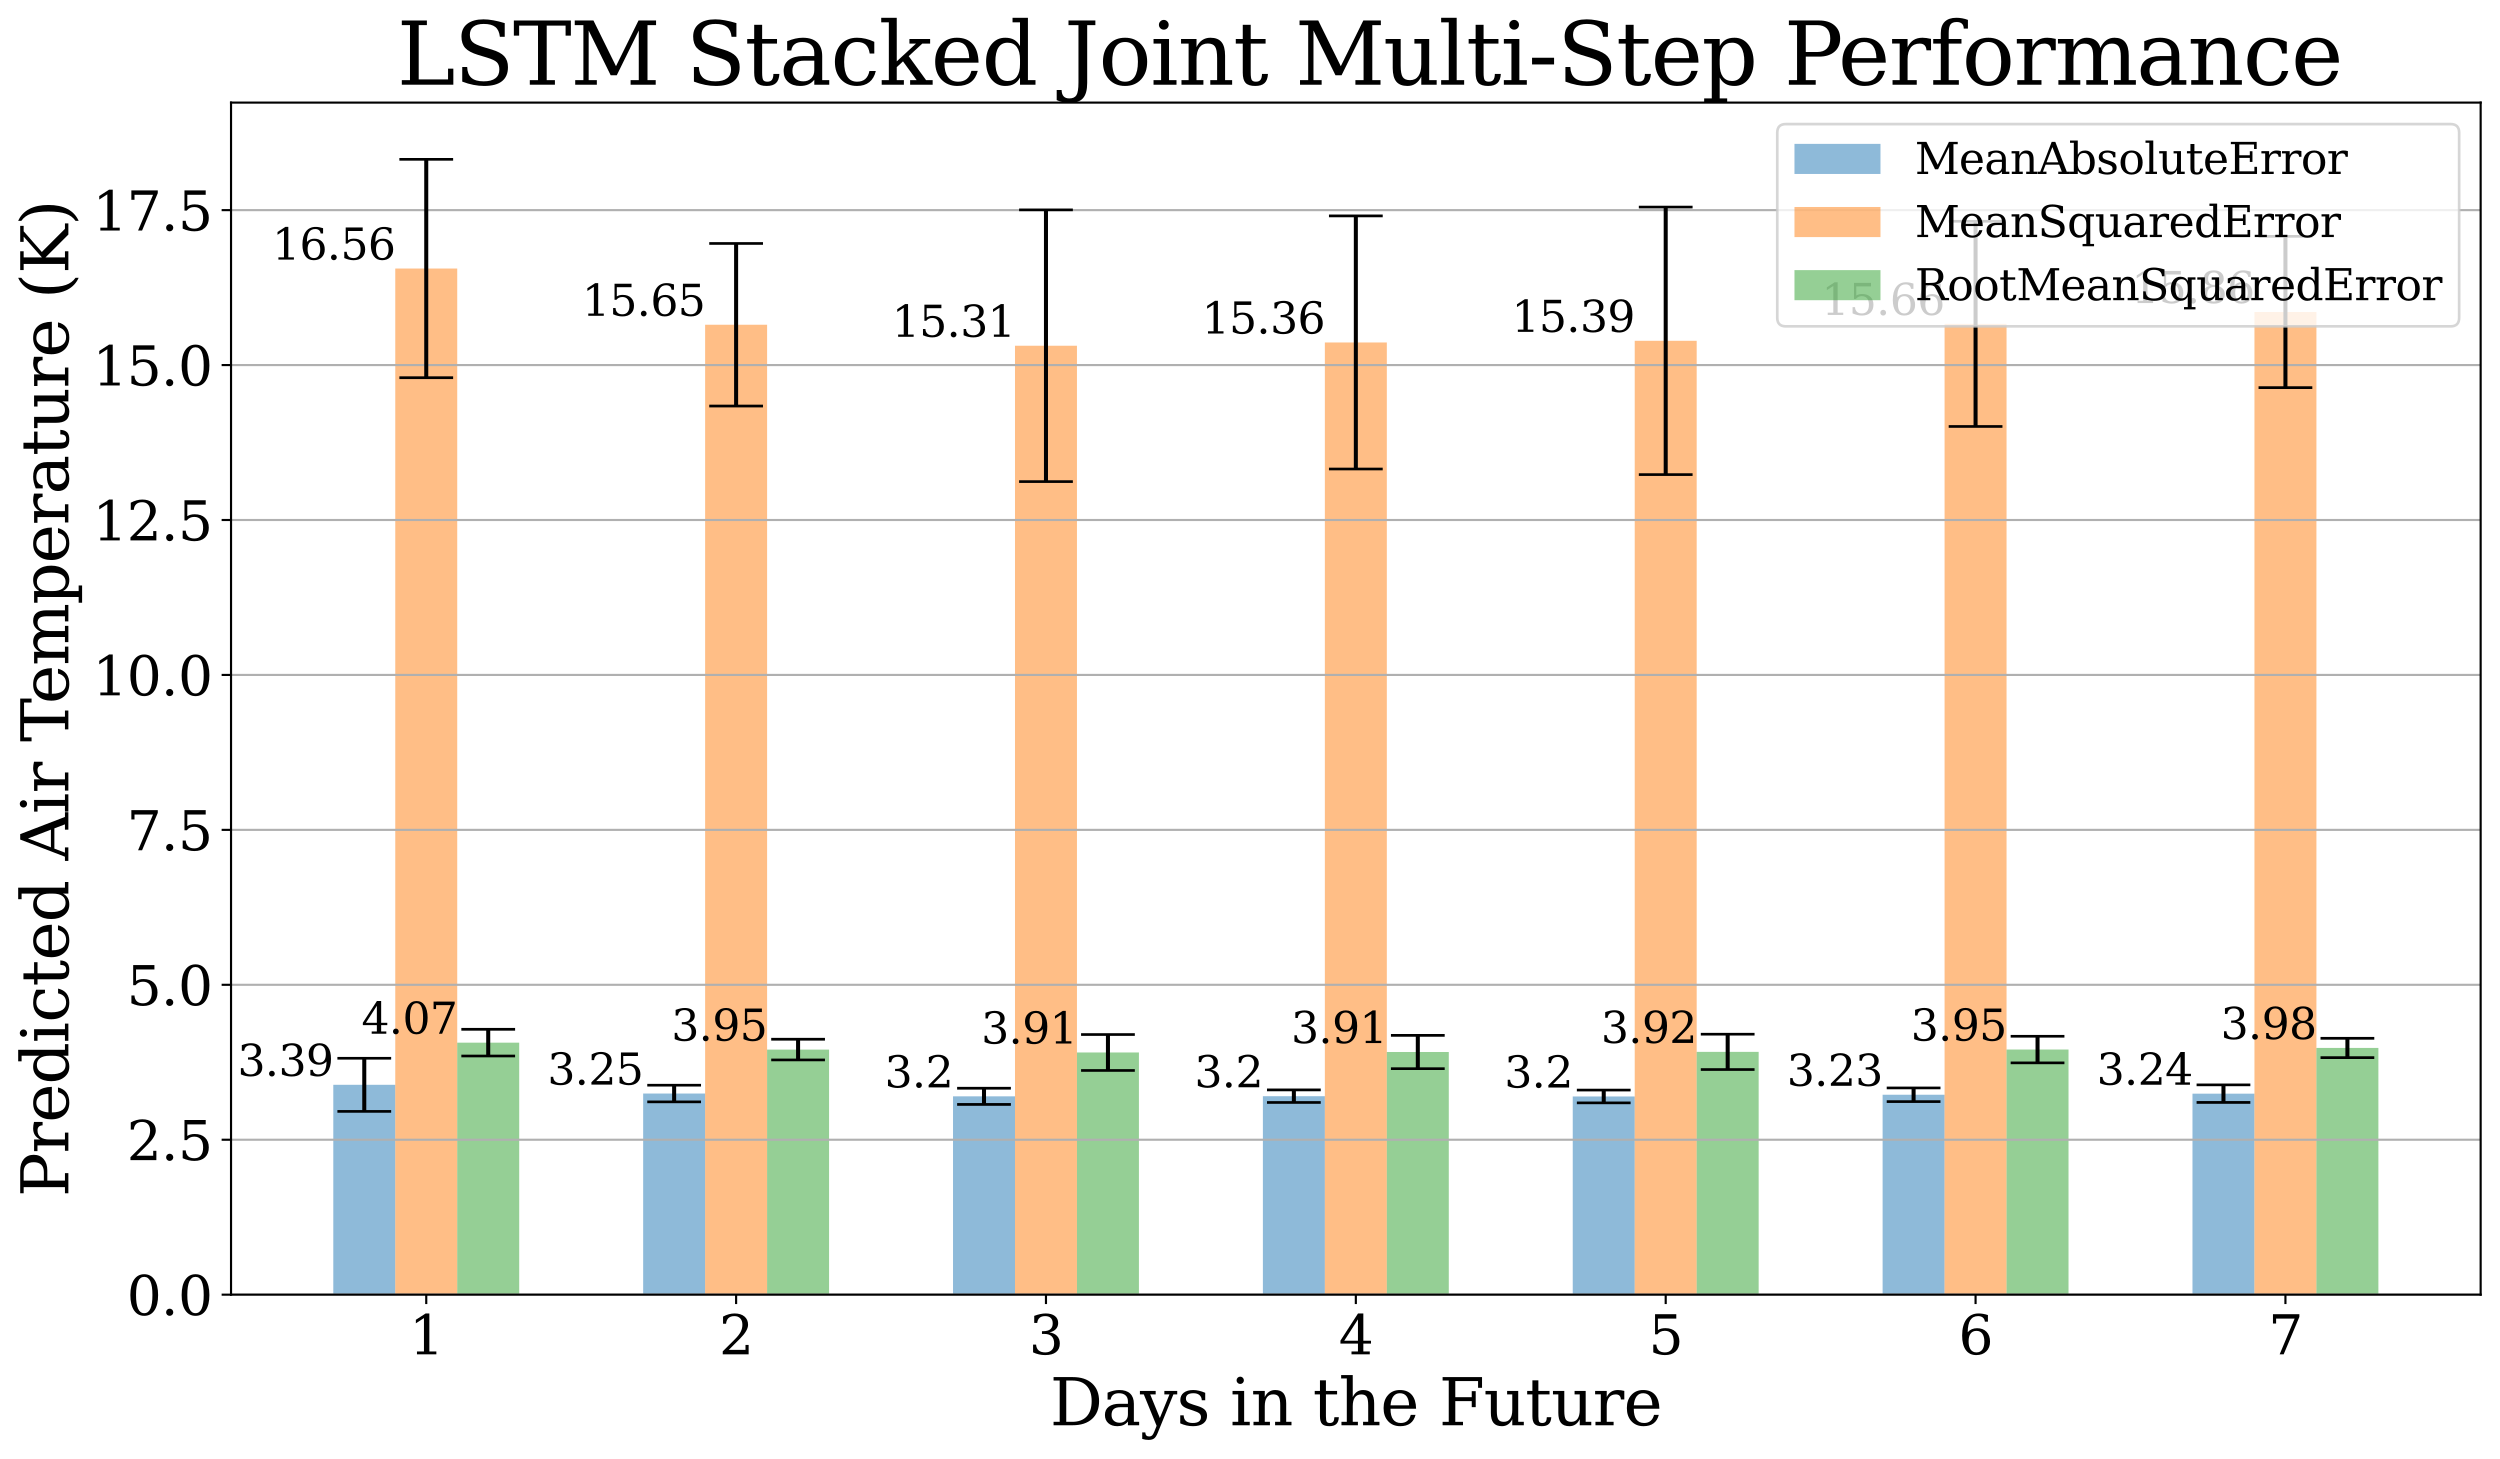 <?xml version="1.0" encoding="utf-8" standalone="no"?>
<!DOCTYPE svg PUBLIC "-//W3C//DTD SVG 1.1//EN"
  "http://www.w3.org/Graphics/SVG/1.1/DTD/svg11.dtd">
<svg height="542.815pt" version="1.1" viewBox="0 0 930.159 542.815" width="930.159pt" xmlns="http://www.w3.org/2000/svg" xmlns:xlink="http://www.w3.org/1999/xlink">
 <defs>
  <style type="text/css">*{stroke-linecap:butt;stroke-linejoin:round;}</style>
 </defs>
 <g id="figure_1">
  <g id="patch_1">
   <path d="M 0 542.815 
L 930.159 542.815 
L 930.159 0 
L 0 0 
z
" style="fill:#ffffff;"/>
  </g>
  <g id="axes_1">
   <g id="patch_2">
    <path d="M 85.959 481.69 
L 922.959 481.69 
L 922.959 38.17 
L 85.959 38.17 
z
" style="fill:#ffffff;"/>
   </g>
   <g id="patch_3">
    <path clip-path="url(#p5954f2dccb)" d="M 124.004 481.69 
L 147.062 481.69 
L 147.062 403.627 
L 124.004 403.627 
z
" style="fill:#1f77b4;opacity:0.5;"/>
   </g>
   <g id="patch_4">
    <path clip-path="url(#p5954f2dccb)" d="M 239.293 481.69 
L 262.351 481.69 
L 262.351 406.865 
L 239.293 406.865 
z
" style="fill:#1f77b4;opacity:0.5;"/>
   </g>
   <g id="patch_5">
    <path clip-path="url(#p5954f2dccb)" d="M 354.583 481.69 
L 377.641 481.69 
L 377.641 407.902 
L 354.583 407.902 
z
" style="fill:#1f77b4;opacity:0.5;"/>
   </g>
   <g id="patch_6">
    <path clip-path="url(#p5954f2dccb)" d="M 469.872 481.69 
L 492.93 481.69 
L 492.93 407.852 
L 469.872 407.852 
z
" style="fill:#1f77b4;opacity:0.5;"/>
   </g>
   <g id="patch_7">
    <path clip-path="url(#p5954f2dccb)" d="M 585.161 481.69 
L 608.219 481.69 
L 608.219 407.954 
L 585.161 407.954 
z
" style="fill:#1f77b4;opacity:0.5;"/>
   </g>
   <g id="patch_8">
    <path clip-path="url(#p5954f2dccb)" d="M 700.45 481.69 
L 723.508 481.69 
L 723.508 407.323 
L 700.45 407.323 
z
" style="fill:#1f77b4;opacity:0.5;"/>
   </g>
   <g id="patch_9">
    <path clip-path="url(#p5954f2dccb)" d="M 815.74 481.69 
L 838.798 481.69 
L 838.798 406.907 
L 815.74 406.907 
z
" style="fill:#1f77b4;opacity:0.5;"/>
   </g>
   <g id="patch_10">
    <path clip-path="url(#p5954f2dccb)" d="M 147.062 481.69 
L 170.12 481.69 
L 170.12 99.908 
L 147.062 99.908 
z
" style="fill:#ff7f0e;opacity:0.5;"/>
   </g>
   <g id="patch_11">
    <path clip-path="url(#p5954f2dccb)" d="M 262.351 481.69 
L 285.409 481.69 
L 285.409 120.827 
L 262.351 120.827 
z
" style="fill:#ff7f0e;opacity:0.5;"/>
   </g>
   <g id="patch_12">
    <path clip-path="url(#p5954f2dccb)" d="M 377.641 481.69 
L 400.698 481.69 
L 400.698 128.632 
L 377.641 128.632 
z
" style="fill:#ff7f0e;opacity:0.5;"/>
   </g>
   <g id="patch_13">
    <path clip-path="url(#p5954f2dccb)" d="M 492.93 481.69 
L 515.988 481.69 
L 515.988 127.415 
L 492.93 127.415 
z
" style="fill:#ff7f0e;opacity:0.5;"/>
   </g>
   <g id="patch_14">
    <path clip-path="url(#p5954f2dccb)" d="M 608.219 481.69 
L 631.277 481.69 
L 631.277 126.811 
L 608.219 126.811 
z
" style="fill:#ff7f0e;opacity:0.5;"/>
   </g>
   <g id="patch_15">
    <path clip-path="url(#p5954f2dccb)" d="M 723.508 481.69 
L 746.566 481.69 
L 746.566 120.505 
L 723.508 120.505 
z
" style="fill:#ff7f0e;opacity:0.5;"/>
   </g>
   <g id="patch_16">
    <path clip-path="url(#p5954f2dccb)" d="M 838.798 481.69 
L 861.855 481.69 
L 861.855 116.078 
L 838.798 116.078 
z
" style="fill:#ff7f0e;opacity:0.5;"/>
   </g>
   <g id="patch_17">
    <path clip-path="url(#p5954f2dccb)" d="M 170.12 481.69 
L 193.178 481.69 
L 193.178 387.934 
L 170.12 387.934 
z
" style="fill:#2ca02c;opacity:0.5;"/>
   </g>
   <g id="patch_18">
    <path clip-path="url(#p5954f2dccb)" d="M 285.409 481.69 
L 308.467 481.69 
L 308.467 390.514 
L 285.409 390.514 
z
" style="fill:#2ca02c;opacity:0.5;"/>
   </g>
   <g id="patch_19">
    <path clip-path="url(#p5954f2dccb)" d="M 400.698 481.69 
L 423.756 481.69 
L 423.756 391.592 
L 400.698 391.592 
z
" style="fill:#2ca02c;opacity:0.5;"/>
   </g>
   <g id="patch_20">
    <path clip-path="url(#p5954f2dccb)" d="M 515.988 481.69 
L 539.046 481.69 
L 539.046 391.419 
L 515.988 391.419 
z
" style="fill:#2ca02c;opacity:0.5;"/>
   </g>
   <g id="patch_21">
    <path clip-path="url(#p5954f2dccb)" d="M 631.277 481.69 
L 654.335 481.69 
L 654.335 391.355 
L 631.277 391.355 
z
" style="fill:#2ca02c;opacity:0.5;"/>
   </g>
   <g id="patch_22">
    <path clip-path="url(#p5954f2dccb)" d="M 746.566 481.69 
L 769.624 481.69 
L 769.624 390.501 
L 746.566 390.501 
z
" style="fill:#2ca02c;opacity:0.5;"/>
   </g>
   <g id="patch_23">
    <path clip-path="url(#p5954f2dccb)" d="M 861.855 481.69 
L 884.913 481.69 
L 884.913 389.91 
L 861.855 389.91 
z
" style="fill:#2ca02c;opacity:0.5;"/>
   </g>
   <g id="matplotlib.axis_1">
    <g id="xtick_1">
     <g id="line2d_1">
      <defs>
       <path d="M 0 0 
L 0 3.5 
" id="m3a281f5e7c" style="stroke:#000000;stroke-width:0.8;"/>
      </defs>
      <g>
       <use style="stroke:#000000;stroke-width:0.8;" x="158.591" xlink:href="#m3a281f5e7c" y="481.69"/>
      </g>
     </g>
     <g id="text_1">
      <!-- 1 -->
      <g transform="translate(152.228 503.887)scale(0.2 -0.2)">
       <defs>
        <path d="M 909 0 
L 909 331 
L 1722 331 
L 1722 4213 
L 781 3603 
L 781 4013 
L 1919 4750 
L 2350 4750 
L 2350 331 
L 3163 331 
L 3163 0 
L 909 0 
z
" id="DejaVuSerif-31" transform="scale(0.016)"/>
       </defs>
       <use xlink:href="#DejaVuSerif-31"/>
      </g>
     </g>
    </g>
    <g id="xtick_2">
     <g id="line2d_2">
      <g>
       <use style="stroke:#000000;stroke-width:0.8;" x="273.88" xlink:href="#m3a281f5e7c" y="481.69"/>
      </g>
     </g>
     <g id="text_2">
      <!-- 2 -->
      <g transform="translate(267.518 503.887)scale(0.2 -0.2)">
       <defs>
        <path d="M 819 3553 
L 469 3553 
L 469 4384 
Q 803 4563 1142 4656 
Q 1481 4750 1806 4750 
Q 2534 4750 2956 4397 
Q 3378 4044 3378 3438 
Q 3378 2753 2422 1800 
Q 2347 1728 2309 1691 
L 1131 513 
L 3078 513 
L 3078 1088 
L 3444 1088 
L 3444 0 
L 434 0 
L 434 341 
L 1850 1753 
Q 2319 2222 2519 2614 
Q 2719 3006 2719 3438 
Q 2719 3909 2473 4175 
Q 2228 4441 1797 4441 
Q 1350 4441 1106 4219 
Q 863 3997 819 3553 
z
" id="DejaVuSerif-32" transform="scale(0.016)"/>
       </defs>
       <use xlink:href="#DejaVuSerif-32"/>
      </g>
     </g>
    </g>
    <g id="xtick_3">
     <g id="line2d_3">
      <g>
       <use style="stroke:#000000;stroke-width:0.8;" x="389.169" xlink:href="#m3a281f5e7c" y="481.69"/>
      </g>
     </g>
     <g id="text_3">
      <!-- 3 -->
      <g transform="translate(382.807 503.887)scale(0.2 -0.2)">
       <defs>
        <path d="M 622 4469 
Q 988 4606 1323 4678 
Q 1659 4750 1953 4750 
Q 2638 4750 3022 4454 
Q 3406 4159 3406 3634 
Q 3406 3213 3140 2930 
Q 2875 2647 2388 2547 
Q 2963 2466 3280 2130 
Q 3597 1794 3597 1259 
Q 3597 606 3158 257 
Q 2719 -91 1894 -91 
Q 1528 -91 1179 -12 
Q 831 66 488 225 
L 488 1131 
L 838 1131 
Q 869 681 1141 450 
Q 1413 219 1906 219 
Q 2384 219 2661 495 
Q 2938 772 2938 1253 
Q 2938 1803 2653 2086 
Q 2369 2369 1819 2369 
L 1522 2369 
L 1522 2688 
L 1678 2688 
Q 2225 2688 2498 2914 
Q 2772 3141 2772 3597 
Q 2772 4006 2547 4223 
Q 2322 4441 1900 4441 
Q 1478 4441 1245 4241 
Q 1013 4041 972 3647 
L 622 3647 
L 622 4469 
z
" id="DejaVuSerif-33" transform="scale(0.016)"/>
       </defs>
       <use xlink:href="#DejaVuSerif-33"/>
      </g>
     </g>
    </g>
    <g id="xtick_4">
     <g id="line2d_4">
      <g>
       <use style="stroke:#000000;stroke-width:0.8;" x="504.459" xlink:href="#m3a281f5e7c" y="481.69"/>
      </g>
     </g>
     <g id="text_4">
      <!-- 4 -->
      <g transform="translate(498.096 503.887)scale(0.2 -0.2)">
       <defs>
        <path d="M 2234 1581 
L 2234 4063 
L 641 1581 
L 2234 1581 
z
M 3609 0 
L 1484 0 
L 1484 331 
L 2234 331 
L 2234 1247 
L 197 1247 
L 197 1588 
L 2241 4750 
L 2859 4750 
L 2859 1581 
L 3750 1581 
L 3750 1247 
L 2859 1247 
L 2859 331 
L 3609 331 
L 3609 0 
z
" id="DejaVuSerif-34" transform="scale(0.016)"/>
       </defs>
       <use xlink:href="#DejaVuSerif-34"/>
      </g>
     </g>
    </g>
    <g id="xtick_5">
     <g id="line2d_5">
      <g>
       <use style="stroke:#000000;stroke-width:0.8;" x="619.748" xlink:href="#m3a281f5e7c" y="481.69"/>
      </g>
     </g>
     <g id="text_5">
      <!-- 5 -->
      <g transform="translate(613.386 503.887)scale(0.2 -0.2)">
       <defs>
        <path d="M 3219 4666 
L 3219 4153 
L 1081 4153 
L 1081 2816 
Q 1244 2928 1461 2984 
Q 1678 3041 1947 3041 
Q 2703 3041 3140 2622 
Q 3578 2203 3578 1478 
Q 3578 738 3136 323 
Q 2694 -91 1894 -91 
Q 1572 -91 1234 -12 
Q 897 66 544 225 
L 544 1131 
L 897 1131 
Q 925 688 1179 453 
Q 1434 219 1894 219 
Q 2388 219 2653 544 
Q 2919 869 2919 1478 
Q 2919 2084 2655 2407 
Q 2391 2731 1894 2731 
Q 1613 2731 1398 2631 
Q 1184 2531 1019 2322 
L 750 2322 
L 750 4666 
L 3219 4666 
z
" id="DejaVuSerif-35" transform="scale(0.016)"/>
       </defs>
       <use xlink:href="#DejaVuSerif-35"/>
      </g>
     </g>
    </g>
    <g id="xtick_6">
     <g id="line2d_6">
      <g>
       <use style="stroke:#000000;stroke-width:0.8;" x="735.037" xlink:href="#m3a281f5e7c" y="481.69"/>
      </g>
     </g>
     <g id="text_6">
      <!-- 6 -->
      <g transform="translate(728.675 503.887)scale(0.2 -0.2)">
       <defs>
        <path d="M 2094 219 
Q 2534 219 2771 542 
Q 3009 866 3009 1472 
Q 3009 2078 2771 2401 
Q 2534 2725 2094 2725 
Q 1647 2725 1412 2412 
Q 1178 2100 1178 1509 
Q 1178 888 1415 553 
Q 1653 219 2094 219 
z
M 1075 2569 
Q 1288 2803 1556 2918 
Q 1825 3034 2163 3034 
Q 2859 3034 3264 2615 
Q 3669 2197 3669 1472 
Q 3669 763 3233 336 
Q 2797 -91 2069 -91 
Q 1278 -91 853 498 
Q 428 1088 428 2181 
Q 428 3406 931 4078 
Q 1434 4750 2350 4750 
Q 2597 4750 2869 4703 
Q 3141 4656 3425 4563 
L 3425 3794 
L 3072 3794 
Q 3034 4109 2831 4275 
Q 2628 4441 2284 4441 
Q 1678 4441 1381 3981 
Q 1084 3522 1075 2569 
z
" id="DejaVuSerif-36" transform="scale(0.016)"/>
       </defs>
       <use xlink:href="#DejaVuSerif-36"/>
      </g>
     </g>
    </g>
    <g id="xtick_7">
     <g id="line2d_7">
      <g>
       <use style="stroke:#000000;stroke-width:0.8;" x="850.327" xlink:href="#m3a281f5e7c" y="481.69"/>
      </g>
     </g>
     <g id="text_7">
      <!-- 7 -->
      <g transform="translate(843.964 503.887)scale(0.2 -0.2)">
       <defs>
        <path d="M 3609 4347 
L 1784 0 
L 1319 0 
L 3059 4153 
L 903 4153 
L 903 3578 
L 538 3578 
L 538 4666 
L 3609 4666 
L 3609 4347 
z
" id="DejaVuSerif-37" transform="scale(0.016)"/>
       </defs>
       <use xlink:href="#DejaVuSerif-37"/>
      </g>
     </g>
    </g>
    <g id="text_8">
     <!-- Days in the Future -->
     <g transform="translate(390.639 530.283)scale(0.24 -0.24)">
      <defs>
       <path d="M 1581 331 
L 2163 331 
Q 3072 331 3558 850 
Q 4044 1369 4044 2338 
Q 4044 3306 3559 3818 
Q 3075 4331 2163 4331 
L 1581 4331 
L 1581 331 
z
M 353 0 
L 353 331 
L 947 331 
L 947 4331 
L 353 4331 
L 353 4666 
L 2209 4666 
Q 3416 4666 4089 4050 
Q 4763 3434 4763 2338 
Q 4763 1238 4088 619 
Q 3413 0 2209 0 
L 353 0 
z
" id="DejaVuSerif-44" transform="scale(0.016)"/>
       <path d="M 2547 1044 
L 2547 1747 
L 1806 1747 
Q 1378 1747 1168 1562 
Q 959 1378 959 997 
Q 959 650 1171 447 
Q 1384 244 1747 244 
Q 2106 244 2326 466 
Q 2547 688 2547 1044 
z
M 3122 2075 
L 3122 331 
L 3634 331 
L 3634 0 
L 2547 0 
L 2547 359 
Q 2356 128 2106 18 
Q 1856 -91 1522 -91 
Q 969 -91 644 203 
Q 319 497 319 997 
Q 319 1513 691 1797 
Q 1063 2081 1741 2081 
L 2547 2081 
L 2547 2309 
Q 2547 2688 2317 2895 
Q 2088 3103 1672 3103 
Q 1328 3103 1125 2947 
Q 922 2791 872 2484 
L 575 2484 
L 575 3156 
Q 875 3284 1158 3348 
Q 1441 3413 1709 3413 
Q 2400 3413 2761 3070 
Q 3122 2728 3122 2075 
z
" id="DejaVuSerif-61" transform="scale(0.016)"/>
       <path d="M 1381 -609 
L 1600 -56 
L 359 2988 
L -19 2988 
L -19 3322 
L 1509 3322 
L 1509 2988 
L 978 2988 
L 1913 703 
L 2847 2988 
L 2350 2988 
L 2350 3322 
L 3597 3322 
L 3597 2988 
L 3225 2988 
L 1703 -750 
Q 1547 -1138 1356 -1280 
Q 1166 -1422 819 -1422 
Q 672 -1422 517 -1397 
Q 363 -1372 206 -1325 
L 206 -691 
L 500 -691 
Q 519 -903 608 -995 
Q 697 -1088 884 -1088 
Q 1056 -1088 1161 -992 
Q 1266 -897 1381 -609 
z
" id="DejaVuSerif-79" transform="scale(0.016)"/>
       <path d="M 359 184 
L 359 959 
L 691 959 
Q 703 588 923 403 
Q 1144 219 1575 219 
Q 1963 219 2166 364 
Q 2369 509 2369 788 
Q 2369 1006 2220 1140 
Q 2072 1275 1594 1428 
L 1178 1569 
Q 750 1706 558 1912 
Q 366 2119 366 2438 
Q 366 2894 700 3153 
Q 1034 3413 1625 3413 
Q 1888 3413 2178 3344 
Q 2469 3275 2778 3144 
L 2778 2419 
L 2447 2419 
Q 2434 2741 2221 2922 
Q 2009 3103 1644 3103 
Q 1281 3103 1095 2975 
Q 909 2847 909 2591 
Q 909 2381 1050 2254 
Q 1191 2128 1613 1997 
L 2069 1856 
Q 2541 1709 2748 1489 
Q 2956 1269 2956 922 
Q 2956 450 2595 179 
Q 2234 -91 1600 -91 
Q 1278 -91 972 -22 
Q 666 47 359 184 
z
" id="DejaVuSerif-73" transform="scale(0.016)"/>
       <path id="DejaVuSerif-20" transform="scale(0.016)"/>
       <path d="M 622 4353 
Q 622 4497 726 4603 
Q 831 4709 978 4709 
Q 1122 4709 1226 4603 
Q 1331 4497 1331 4353 
Q 1331 4206 1228 4103 
Q 1125 4000 978 4000 
Q 831 4000 726 4103 
Q 622 4206 622 4353 
z
M 1356 331 
L 1900 331 
L 1900 0 
L 231 0 
L 231 331 
L 781 331 
L 781 2988 
L 231 2988 
L 231 3322 
L 1356 3322 
L 1356 331 
z
" id="DejaVuSerif-69" transform="scale(0.016)"/>
       <path d="M 263 0 
L 263 331 
L 781 331 
L 781 2988 
L 231 2988 
L 231 3322 
L 1356 3322 
L 1356 2731 
Q 1516 3069 1770 3241 
Q 2025 3413 2363 3413 
Q 2913 3413 3172 3097 
Q 3431 2781 3431 2113 
L 3431 331 
L 3944 331 
L 3944 0 
L 2356 0 
L 2356 331 
L 2853 331 
L 2853 1931 
Q 2853 2541 2703 2767 
Q 2553 2994 2175 2994 
Q 1775 2994 1565 2701 
Q 1356 2409 1356 1850 
L 1356 331 
L 1856 331 
L 1856 0 
L 263 0 
z
" id="DejaVuSerif-6e" transform="scale(0.016)"/>
       <path d="M 691 2988 
L 184 2988 
L 184 3322 
L 691 3322 
L 691 4353 
L 1269 4353 
L 1269 3322 
L 2350 3322 
L 2350 2988 
L 1269 2988 
L 1269 878 
Q 1269 456 1350 337 
Q 1431 219 1650 219 
Q 1875 219 1978 351 
Q 2081 484 2088 781 
L 2522 781 
Q 2497 328 2275 118 
Q 2053 -91 1600 -91 
Q 1103 -91 897 129 
Q 691 350 691 878 
L 691 2988 
z
" id="DejaVuSerif-74" transform="scale(0.016)"/>
       <path d="M 263 0 
L 263 331 
L 781 331 
L 781 4531 
L 231 4531 
L 231 4863 
L 1356 4863 
L 1356 2731 
Q 1516 3069 1770 3241 
Q 2025 3413 2363 3413 
Q 2913 3413 3172 3097 
Q 3431 2781 3431 2113 
L 3431 331 
L 3944 331 
L 3944 0 
L 2356 0 
L 2356 331 
L 2853 331 
L 2853 1931 
Q 2853 2541 2704 2764 
Q 2556 2988 2175 2988 
Q 1775 2988 1565 2697 
Q 1356 2406 1356 1850 
L 1356 331 
L 1856 331 
L 1856 0 
L 263 0 
z
" id="DejaVuSerif-68" transform="scale(0.016)"/>
       <path d="M 3469 1600 
L 991 1600 
L 991 1575 
Q 991 903 1244 561 
Q 1497 219 1991 219 
Q 2369 219 2611 417 
Q 2853 616 2950 1006 
L 3413 1006 
Q 3275 459 2904 184 
Q 2534 -91 1931 -91 
Q 1203 -91 761 389 
Q 319 869 319 1663 
Q 319 2450 753 2931 
Q 1188 3413 1894 3413 
Q 2647 3413 3050 2948 
Q 3453 2484 3469 1600 
z
M 2791 1931 
Q 2772 2513 2545 2808 
Q 2319 3103 1894 3103 
Q 1497 3103 1269 2806 
Q 1041 2509 991 1931 
L 2791 1931 
z
" id="DejaVuSerif-65" transform="scale(0.016)"/>
       <path d="M 353 0 
L 353 331 
L 947 331 
L 947 4331 
L 353 4331 
L 353 4666 
L 4172 4666 
L 4172 3628 
L 3788 3628 
L 3788 4281 
L 1581 4281 
L 1581 2719 
L 3175 2719 
L 3175 3303 
L 3559 3303 
L 3559 1753 
L 3175 1753 
L 3175 2338 
L 1581 2338 
L 1581 331 
L 2328 331 
L 2328 0 
L 353 0 
z
" id="DejaVuSerif-46" transform="scale(0.016)"/>
       <path d="M 2266 3322 
L 3341 3322 
L 3341 331 
L 3884 331 
L 3884 0 
L 2766 0 
L 2766 588 
Q 2606 256 2353 82 
Q 2100 -91 1766 -91 
Q 1213 -91 952 223 
Q 691 538 691 1209 
L 691 2988 
L 172 2988 
L 172 3322 
L 1269 3322 
L 1269 1388 
Q 1269 781 1417 556 
Q 1566 331 1947 331 
Q 2347 331 2556 625 
Q 2766 919 2766 1478 
L 2766 2988 
L 2266 2988 
L 2266 3322 
z
" id="DejaVuSerif-75" transform="scale(0.016)"/>
       <path d="M 3059 3328 
L 3059 2497 
L 2728 2497 
Q 2713 2744 2591 2866 
Q 2469 2988 2234 2988 
Q 1809 2988 1582 2694 
Q 1356 2400 1356 1850 
L 1356 331 
L 2022 331 
L 2022 0 
L 263 0 
L 263 331 
L 781 331 
L 781 2994 
L 231 2994 
L 231 3322 
L 1356 3322 
L 1356 2731 
Q 1525 3078 1790 3245 
Q 2056 3413 2438 3413 
Q 2578 3413 2733 3391 
Q 2888 3369 3059 3328 
z
" id="DejaVuSerif-72" transform="scale(0.016)"/>
      </defs>
      <use xlink:href="#DejaVuSerif-44"/>
      <use x="80.176" xlink:href="#DejaVuSerif-61"/>
      <use x="139.795" xlink:href="#DejaVuSerif-79"/>
      <use x="196.289" xlink:href="#DejaVuSerif-73"/>
      <use x="247.607" xlink:href="#DejaVuSerif-20"/>
      <use x="279.395" xlink:href="#DejaVuSerif-69"/>
      <use x="311.377" xlink:href="#DejaVuSerif-6e"/>
      <use x="375.781" xlink:href="#DejaVuSerif-20"/>
      <use x="407.568" xlink:href="#DejaVuSerif-74"/>
      <use x="447.754" xlink:href="#DejaVuSerif-68"/>
      <use x="512.158" xlink:href="#DejaVuSerif-65"/>
      <use x="571.338" xlink:href="#DejaVuSerif-20"/>
      <use x="603.125" xlink:href="#DejaVuSerif-46"/>
      <use x="672.51" xlink:href="#DejaVuSerif-75"/>
      <use x="736.914" xlink:href="#DejaVuSerif-74"/>
      <use x="777.1" xlink:href="#DejaVuSerif-75"/>
      <use x="841.504" xlink:href="#DejaVuSerif-72"/>
      <use x="889.307" xlink:href="#DejaVuSerif-65"/>
     </g>
    </g>
   </g>
   <g id="matplotlib.axis_2">
    <g id="ytick_1">
     <g id="line2d_8">
      <path clip-path="url(#p5954f2dccb)" d="M 85.959 481.69 
L 922.959 481.69 
" style="fill:none;stroke:#b0b0b0;stroke-linecap:square;stroke-width:0.8;"/>
     </g>
     <g id="line2d_9">
      <defs>
       <path d="M 0 0 
L -3.5 0 
" id="m817db79f99" style="stroke:#000000;stroke-width:0.8;"/>
      </defs>
      <g>
       <use style="stroke:#000000;stroke-width:0.8;" x="85.959" xlink:href="#m817db79f99" y="481.69"/>
      </g>
     </g>
     <g id="text_9">
      <!-- 0.0 -->
      <g transform="translate(47.153 489.288)scale(0.2 -0.2)">
       <defs>
        <path d="M 2034 219 
Q 2513 219 2750 744 
Q 2988 1269 2988 2328 
Q 2988 3391 2750 3916 
Q 2513 4441 2034 4441 
Q 1556 4441 1318 3916 
Q 1081 3391 1081 2328 
Q 1081 1269 1318 744 
Q 1556 219 2034 219 
z
M 2034 -91 
Q 1275 -91 848 546 
Q 422 1184 422 2328 
Q 422 3475 848 4112 
Q 1275 4750 2034 4750 
Q 2797 4750 3222 4112 
Q 3647 3475 3647 2328 
Q 3647 1184 3222 546 
Q 2797 -91 2034 -91 
z
" id="DejaVuSerif-30" transform="scale(0.016)"/>
        <path d="M 603 325 
Q 603 500 722 622 
Q 841 744 1019 744 
Q 1191 744 1312 622 
Q 1434 500 1434 325 
Q 1434 153 1312 31 
Q 1191 -91 1019 -91 
Q 841 -91 722 29 
Q 603 150 603 325 
z
" id="DejaVuSerif-2e" transform="scale(0.016)"/>
       </defs>
       <use xlink:href="#DejaVuSerif-30"/>
       <use x="63.623" xlink:href="#DejaVuSerif-2e"/>
       <use x="95.41" xlink:href="#DejaVuSerif-30"/>
      </g>
     </g>
    </g>
    <g id="ytick_2">
     <g id="line2d_10">
      <path clip-path="url(#p5954f2dccb)" d="M 85.959 424.045 
L 922.959 424.045 
" style="fill:none;stroke:#b0b0b0;stroke-linecap:square;stroke-width:0.8;"/>
     </g>
     <g id="line2d_11">
      <g>
       <use style="stroke:#000000;stroke-width:0.8;" x="85.959" xlink:href="#m817db79f99" y="424.045"/>
      </g>
     </g>
     <g id="text_10">
      <!-- 2.5 -->
      <g transform="translate(47.153 431.644)scale(0.2 -0.2)">
       <use xlink:href="#DejaVuSerif-32"/>
       <use x="63.623" xlink:href="#DejaVuSerif-2e"/>
       <use x="95.41" xlink:href="#DejaVuSerif-35"/>
      </g>
     </g>
    </g>
    <g id="ytick_3">
     <g id="line2d_12">
      <path clip-path="url(#p5954f2dccb)" d="M 85.959 366.401 
L 922.959 366.401 
" style="fill:none;stroke:#b0b0b0;stroke-linecap:square;stroke-width:0.8;"/>
     </g>
     <g id="line2d_13">
      <g>
       <use style="stroke:#000000;stroke-width:0.8;" x="85.959" xlink:href="#m817db79f99" y="366.401"/>
      </g>
     </g>
     <g id="text_11">
      <!-- 5.0 -->
      <g transform="translate(47.153 373.999)scale(0.2 -0.2)">
       <use xlink:href="#DejaVuSerif-35"/>
       <use x="63.623" xlink:href="#DejaVuSerif-2e"/>
       <use x="95.41" xlink:href="#DejaVuSerif-30"/>
      </g>
     </g>
    </g>
    <g id="ytick_4">
     <g id="line2d_14">
      <path clip-path="url(#p5954f2dccb)" d="M 85.959 308.756 
L 922.959 308.756 
" style="fill:none;stroke:#b0b0b0;stroke-linecap:square;stroke-width:0.8;"/>
     </g>
     <g id="line2d_15">
      <g>
       <use style="stroke:#000000;stroke-width:0.8;" x="85.959" xlink:href="#m817db79f99" y="308.756"/>
      </g>
     </g>
     <g id="text_12">
      <!-- 7.5 -->
      <g transform="translate(47.153 316.354)scale(0.2 -0.2)">
       <use xlink:href="#DejaVuSerif-37"/>
       <use x="63.623" xlink:href="#DejaVuSerif-2e"/>
       <use x="95.41" xlink:href="#DejaVuSerif-35"/>
      </g>
     </g>
    </g>
    <g id="ytick_5">
     <g id="line2d_16">
      <path clip-path="url(#p5954f2dccb)" d="M 85.959 251.111 
L 922.959 251.111 
" style="fill:none;stroke:#b0b0b0;stroke-linecap:square;stroke-width:0.8;"/>
     </g>
     <g id="line2d_17">
      <g>
       <use style="stroke:#000000;stroke-width:0.8;" x="85.959" xlink:href="#m817db79f99" y="251.111"/>
      </g>
     </g>
     <g id="text_13">
      <!-- 10.0 -->
      <g transform="translate(34.428 258.71)scale(0.2 -0.2)">
       <use xlink:href="#DejaVuSerif-31"/>
       <use x="63.623" xlink:href="#DejaVuSerif-30"/>
       <use x="127.246" xlink:href="#DejaVuSerif-2e"/>
       <use x="159.033" xlink:href="#DejaVuSerif-30"/>
      </g>
     </g>
    </g>
    <g id="ytick_6">
     <g id="line2d_18">
      <path clip-path="url(#p5954f2dccb)" d="M 85.959 193.467 
L 922.959 193.467 
" style="fill:none;stroke:#b0b0b0;stroke-linecap:square;stroke-width:0.8;"/>
     </g>
     <g id="line2d_19">
      <g>
       <use style="stroke:#000000;stroke-width:0.8;" x="85.959" xlink:href="#m817db79f99" y="193.467"/>
      </g>
     </g>
     <g id="text_14">
      <!-- 12.5 -->
      <g transform="translate(34.428 201.065)scale(0.2 -0.2)">
       <use xlink:href="#DejaVuSerif-31"/>
       <use x="63.623" xlink:href="#DejaVuSerif-32"/>
       <use x="127.246" xlink:href="#DejaVuSerif-2e"/>
       <use x="159.033" xlink:href="#DejaVuSerif-35"/>
      </g>
     </g>
    </g>
    <g id="ytick_7">
     <g id="line2d_20">
      <path clip-path="url(#p5954f2dccb)" d="M 85.959 135.822 
L 922.959 135.822 
" style="fill:none;stroke:#b0b0b0;stroke-linecap:square;stroke-width:0.8;"/>
     </g>
     <g id="line2d_21">
      <g>
       <use style="stroke:#000000;stroke-width:0.8;" x="85.959" xlink:href="#m817db79f99" y="135.822"/>
      </g>
     </g>
     <g id="text_15">
      <!-- 15.0 -->
      <g transform="translate(34.428 143.42)scale(0.2 -0.2)">
       <use xlink:href="#DejaVuSerif-31"/>
       <use x="63.623" xlink:href="#DejaVuSerif-35"/>
       <use x="127.246" xlink:href="#DejaVuSerif-2e"/>
       <use x="159.033" xlink:href="#DejaVuSerif-30"/>
      </g>
     </g>
    </g>
    <g id="ytick_8">
     <g id="line2d_22">
      <path clip-path="url(#p5954f2dccb)" d="M 85.959 78.177 
L 922.959 78.177 
" style="fill:none;stroke:#b0b0b0;stroke-linecap:square;stroke-width:0.8;"/>
     </g>
     <g id="line2d_23">
      <g>
       <use style="stroke:#000000;stroke-width:0.8;" x="85.959" xlink:href="#m817db79f99" y="78.177"/>
      </g>
     </g>
     <g id="text_16">
      <!-- 17.5 -->
      <g transform="translate(34.428 85.776)scale(0.2 -0.2)">
       <use xlink:href="#DejaVuSerif-31"/>
       <use x="63.623" xlink:href="#DejaVuSerif-37"/>
       <use x="127.246" xlink:href="#DejaVuSerif-2e"/>
       <use x="159.033" xlink:href="#DejaVuSerif-35"/>
      </g>
     </g>
    </g>
    <g id="text_17">
     <!-- Predicted Air Temperature (K) -->
     <g transform="translate(25.436 445.319)rotate(-90)scale(0.24 -0.24)">
      <defs>
       <path d="M 1581 2375 
L 2406 2375 
Q 2872 2375 3115 2626 
Q 3359 2878 3359 3353 
Q 3359 3831 3115 4081 
Q 2872 4331 2406 4331 
L 1581 4331 
L 1581 2375 
z
M 353 0 
L 353 331 
L 947 331 
L 947 4331 
L 353 4331 
L 353 4666 
L 2559 4666 
Q 3259 4666 3668 4311 
Q 4078 3956 4078 3353 
Q 4078 2753 3668 2397 
Q 3259 2041 2559 2041 
L 1581 2041 
L 1581 331 
L 2303 331 
L 2303 0 
L 353 0 
z
" id="DejaVuSerif-50" transform="scale(0.016)"/>
       <path d="M 3359 331 
L 3909 331 
L 3909 0 
L 2784 0 
L 2784 519 
Q 2616 206 2355 57 
Q 2094 -91 1709 -91 
Q 1097 -91 708 395 
Q 319 881 319 1663 
Q 319 2444 706 2928 
Q 1094 3413 1709 3413 
Q 2094 3413 2355 3264 
Q 2616 3116 2784 2803 
L 2784 4531 
L 2241 4531 
L 2241 4863 
L 3359 4863 
L 3359 331 
z
M 2784 1497 
L 2784 1825 
Q 2784 2422 2554 2737 
Q 2325 3053 1888 3053 
Q 1444 3053 1217 2703 
Q 991 2353 991 1663 
Q 991 975 1217 622 
Q 1444 269 1888 269 
Q 2325 269 2554 583 
Q 2784 897 2784 1497 
z
" id="DejaVuSerif-64" transform="scale(0.016)"/>
       <path d="M 3291 997 
Q 3169 466 2822 187 
Q 2475 -91 1925 -91 
Q 1200 -91 759 389 
Q 319 869 319 1663 
Q 319 2459 759 2936 
Q 1200 3413 1925 3413 
Q 2241 3413 2553 3339 
Q 2866 3266 3181 3116 
L 3181 2266 
L 2847 2266 
Q 2781 2703 2561 2903 
Q 2341 3103 1931 3103 
Q 1466 3103 1228 2742 
Q 991 2381 991 1663 
Q 991 944 1227 581 
Q 1463 219 1931 219 
Q 2303 219 2525 412 
Q 2747 606 2828 997 
L 3291 997 
z
" id="DejaVuSerif-63" transform="scale(0.016)"/>
       <path d="M 1281 1691 
L 2994 1691 
L 2138 3909 
L 1281 1691 
z
M -38 0 
L -38 331 
L 372 331 
L 2034 4666 
L 2559 4666 
L 4225 331 
L 4684 331 
L 4684 0 
L 2988 0 
L 2988 331 
L 3506 331 
L 3116 1356 
L 1153 1356 
L 763 331 
L 1275 331 
L 1275 0 
L -38 0 
z
" id="DejaVuSerif-41" transform="scale(0.016)"/>
       <path d="M 1222 0 
L 1222 331 
L 1819 331 
L 1819 4294 
L 447 4294 
L 447 3566 
L 63 3566 
L 63 4666 
L 4206 4666 
L 4206 3566 
L 3822 3566 
L 3822 4294 
L 2450 4294 
L 2450 331 
L 3047 331 
L 3047 0 
L 1222 0 
z
" id="DejaVuSerif-54" transform="scale(0.016)"/>
       <path d="M 3316 2675 
Q 3481 3041 3739 3227 
Q 3997 3413 4341 3413 
Q 4863 3413 5119 3089 
Q 5375 2766 5375 2113 
L 5375 331 
L 5894 331 
L 5894 0 
L 4300 0 
L 4300 331 
L 4800 331 
L 4800 2047 
Q 4800 2556 4650 2772 
Q 4500 2988 4153 2988 
Q 3769 2988 3567 2697 
Q 3366 2406 3366 1850 
L 3366 331 
L 3866 331 
L 3866 0 
L 2291 0 
L 2291 331 
L 2791 331 
L 2791 2069 
Q 2791 2566 2641 2777 
Q 2491 2988 2144 2988 
Q 1759 2988 1557 2697 
Q 1356 2406 1356 1850 
L 1356 331 
L 1856 331 
L 1856 0 
L 263 0 
L 263 331 
L 781 331 
L 781 2994 
L 231 2994 
L 231 3322 
L 1356 3322 
L 1356 2731 
Q 1516 3063 1762 3238 
Q 2009 3413 2322 3413 
Q 2709 3413 2968 3220 
Q 3228 3028 3316 2675 
z
" id="DejaVuSerif-6d" transform="scale(0.016)"/>
       <path d="M 1313 1825 
L 1313 1497 
Q 1313 897 1542 583 
Q 1772 269 2209 269 
Q 2650 269 2876 622 
Q 3103 975 3103 1663 
Q 3103 2353 2876 2703 
Q 2650 3053 2209 3053 
Q 1772 3053 1542 2737 
Q 1313 2422 1313 1825 
z
M 738 2988 
L 184 2988 
L 184 3322 
L 1313 3322 
L 1313 2803 
Q 1481 3116 1742 3264 
Q 2003 3413 2388 3413 
Q 3000 3413 3387 2928 
Q 3775 2444 3775 1663 
Q 3775 881 3387 395 
Q 3000 -91 2388 -91 
Q 2003 -91 1742 57 
Q 1481 206 1313 519 
L 1313 -997 
L 1856 -997 
L 1856 -1331 
L 184 -1331 
L 184 -997 
L 738 -997 
L 738 2988 
z
" id="DejaVuSerif-70" transform="scale(0.016)"/>
       <path d="M 2041 -997 
Q 1281 -656 893 83 
Q 506 822 506 1931 
Q 506 3044 893 3783 
Q 1281 4522 2041 4863 
L 2041 4556 
Q 1559 4225 1350 3623 
Q 1141 3022 1141 1931 
Q 1141 844 1350 242 
Q 1559 -359 2041 -691 
L 2041 -997 
z
" id="DejaVuSerif-28" transform="scale(0.016)"/>
       <path d="M 353 0 
L 353 331 
L 947 331 
L 947 4331 
L 353 4331 
L 353 4666 
L 2175 4666 
L 2175 4331 
L 1581 4331 
L 1581 2566 
L 3591 4331 
L 3084 4331 
L 3084 4666 
L 4634 4666 
L 4634 4331 
L 4109 4331 
L 2106 2572 
L 4347 331 
L 4878 331 
L 4878 0 
L 3794 0 
L 1581 2216 
L 1581 331 
L 2175 331 
L 2175 0 
L 353 0 
z
" id="DejaVuSerif-4b" transform="scale(0.016)"/>
       <path d="M 453 -997 
L 453 -691 
Q 934 -359 1145 242 
Q 1356 844 1356 1931 
Q 1356 3022 1145 3623 
Q 934 4225 453 4556 
L 453 4863 
Q 1216 4522 1603 3783 
Q 1991 3044 1991 1931 
Q 1991 822 1603 83 
Q 1216 -656 453 -997 
z
" id="DejaVuSerif-29" transform="scale(0.016)"/>
      </defs>
      <use xlink:href="#DejaVuSerif-50"/>
      <use x="67.285" xlink:href="#DejaVuSerif-72"/>
      <use x="115.088" xlink:href="#DejaVuSerif-65"/>
      <use x="174.268" xlink:href="#DejaVuSerif-64"/>
      <use x="238.281" xlink:href="#DejaVuSerif-69"/>
      <use x="270.264" xlink:href="#DejaVuSerif-63"/>
      <use x="326.27" xlink:href="#DejaVuSerif-74"/>
      <use x="366.455" xlink:href="#DejaVuSerif-65"/>
      <use x="425.635" xlink:href="#DejaVuSerif-64"/>
      <use x="489.648" xlink:href="#DejaVuSerif-20"/>
      <use x="521.436" xlink:href="#DejaVuSerif-41"/>
      <use x="593.652" xlink:href="#DejaVuSerif-69"/>
      <use x="625.635" xlink:href="#DejaVuSerif-72"/>
      <use x="673.438" xlink:href="#DejaVuSerif-20"/>
      <use x="705.225" xlink:href="#DejaVuSerif-54"/>
      <use x="764.174" xlink:href="#DejaVuSerif-65"/>
      <use x="823.354" xlink:href="#DejaVuSerif-6d"/>
      <use x="918.178" xlink:href="#DejaVuSerif-70"/>
      <use x="982.191" xlink:href="#DejaVuSerif-65"/>
      <use x="1041.371" xlink:href="#DejaVuSerif-72"/>
      <use x="1089.174" xlink:href="#DejaVuSerif-61"/>
      <use x="1148.793" xlink:href="#DejaVuSerif-74"/>
      <use x="1188.979" xlink:href="#DejaVuSerif-75"/>
      <use x="1253.383" xlink:href="#DejaVuSerif-72"/>
      <use x="1301.186" xlink:href="#DejaVuSerif-65"/>
      <use x="1360.365" xlink:href="#DejaVuSerif-20"/>
      <use x="1392.152" xlink:href="#DejaVuSerif-28"/>
      <use x="1431.166" xlink:href="#DejaVuSerif-4b"/>
      <use x="1505.873" xlink:href="#DejaVuSerif-29"/>
     </g>
    </g>
   </g>
   <g id="LineCollection_1">
    <path clip-path="url(#p5954f2dccb)" d="M 135.533 413.52 
L 135.533 393.735 
" style="fill:none;stroke:#000000;stroke-width:1.5;"/>
    <path clip-path="url(#p5954f2dccb)" d="M 250.822 409.958 
L 250.822 403.772 
" style="fill:none;stroke:#000000;stroke-width:1.5;"/>
    <path clip-path="url(#p5954f2dccb)" d="M 366.112 410.916 
L 366.112 404.889 
" style="fill:none;stroke:#000000;stroke-width:1.5;"/>
    <path clip-path="url(#p5954f2dccb)" d="M 481.401 410.188 
L 481.401 405.515 
" style="fill:none;stroke:#000000;stroke-width:1.5;"/>
    <path clip-path="url(#p5954f2dccb)" d="M 596.69 410.331 
L 596.69 405.578 
" style="fill:none;stroke:#000000;stroke-width:1.5;"/>
    <path clip-path="url(#p5954f2dccb)" d="M 711.979 409.86 
L 711.979 404.785 
" style="fill:none;stroke:#000000;stroke-width:1.5;"/>
    <path clip-path="url(#p5954f2dccb)" d="M 827.269 410.177 
L 827.269 403.637 
" style="fill:none;stroke:#000000;stroke-width:1.5;"/>
   </g>
   <g id="LineCollection_2">
    <path clip-path="url(#p5954f2dccb)" d="M 158.591 140.526 
L 158.591 59.29 
" style="fill:none;stroke:#000000;stroke-width:1.5;"/>
    <path clip-path="url(#p5954f2dccb)" d="M 273.88 151.071 
L 273.88 90.584 
" style="fill:none;stroke:#000000;stroke-width:1.5;"/>
    <path clip-path="url(#p5954f2dccb)" d="M 389.169 179.179 
L 389.169 78.085 
" style="fill:none;stroke:#000000;stroke-width:1.5;"/>
    <path clip-path="url(#p5954f2dccb)" d="M 504.459 174.503 
L 504.459 80.327 
" style="fill:none;stroke:#000000;stroke-width:1.5;"/>
    <path clip-path="url(#p5954f2dccb)" d="M 619.748 176.582 
L 619.748 77.04 
" style="fill:none;stroke:#000000;stroke-width:1.5;"/>
    <path clip-path="url(#p5954f2dccb)" d="M 735.037 158.68 
L 735.037 82.33 
" style="fill:none;stroke:#000000;stroke-width:1.5;"/>
    <path clip-path="url(#p5954f2dccb)" d="M 850.327 144.222 
L 850.327 87.934 
" style="fill:none;stroke:#000000;stroke-width:1.5;"/>
   </g>
   <g id="LineCollection_3">
    <path clip-path="url(#p5954f2dccb)" d="M 181.649 392.904 
L 181.649 382.963 
" style="fill:none;stroke:#000000;stroke-width:1.5;"/>
    <path clip-path="url(#p5954f2dccb)" d="M 296.938 394.368 
L 296.938 386.661 
" style="fill:none;stroke:#000000;stroke-width:1.5;"/>
    <path clip-path="url(#p5954f2dccb)" d="M 412.227 398.275 
L 412.227 384.91 
" style="fill:none;stroke:#000000;stroke-width:1.5;"/>
    <path clip-path="url(#p5954f2dccb)" d="M 527.517 397.616 
L 527.517 385.222 
" style="fill:none;stroke:#000000;stroke-width:1.5;"/>
    <path clip-path="url(#p5954f2dccb)" d="M 642.806 397.93 
L 642.806 384.781 
" style="fill:none;stroke:#000000;stroke-width:1.5;"/>
    <path clip-path="url(#p5954f2dccb)" d="M 758.095 395.45 
L 758.095 385.552 
" style="fill:none;stroke:#000000;stroke-width:1.5;"/>
    <path clip-path="url(#p5954f2dccb)" d="M 873.384 393.507 
L 873.384 386.314 
" style="fill:none;stroke:#000000;stroke-width:1.5;"/>
   </g>
   <g id="line2d_24">
    <defs>
     <path d="M 10 0 
L -10 -0 
" id="m5d39aff901" style="stroke:#000000;"/>
    </defs>
    <g clip-path="url(#p5954f2dccb)">
     <use style="stroke:#000000;" x="135.533" xlink:href="#m5d39aff901" y="413.52"/>
     <use style="stroke:#000000;" x="250.822" xlink:href="#m5d39aff901" y="409.958"/>
     <use style="stroke:#000000;" x="366.112" xlink:href="#m5d39aff901" y="410.916"/>
     <use style="stroke:#000000;" x="481.401" xlink:href="#m5d39aff901" y="410.188"/>
     <use style="stroke:#000000;" x="596.69" xlink:href="#m5d39aff901" y="410.331"/>
     <use style="stroke:#000000;" x="711.979" xlink:href="#m5d39aff901" y="409.86"/>
     <use style="stroke:#000000;" x="827.269" xlink:href="#m5d39aff901" y="410.177"/>
    </g>
   </g>
   <g id="line2d_25">
    <g clip-path="url(#p5954f2dccb)">
     <use style="stroke:#000000;" x="135.533" xlink:href="#m5d39aff901" y="393.735"/>
     <use style="stroke:#000000;" x="250.822" xlink:href="#m5d39aff901" y="403.772"/>
     <use style="stroke:#000000;" x="366.112" xlink:href="#m5d39aff901" y="404.889"/>
     <use style="stroke:#000000;" x="481.401" xlink:href="#m5d39aff901" y="405.515"/>
     <use style="stroke:#000000;" x="596.69" xlink:href="#m5d39aff901" y="405.578"/>
     <use style="stroke:#000000;" x="711.979" xlink:href="#m5d39aff901" y="404.785"/>
     <use style="stroke:#000000;" x="827.269" xlink:href="#m5d39aff901" y="403.637"/>
    </g>
   </g>
   <g id="line2d_26">
    <g clip-path="url(#p5954f2dccb)">
     <use style="stroke:#000000;" x="158.591" xlink:href="#m5d39aff901" y="140.526"/>
     <use style="stroke:#000000;" x="273.88" xlink:href="#m5d39aff901" y="151.071"/>
     <use style="stroke:#000000;" x="389.169" xlink:href="#m5d39aff901" y="179.179"/>
     <use style="stroke:#000000;" x="504.459" xlink:href="#m5d39aff901" y="174.503"/>
     <use style="stroke:#000000;" x="619.748" xlink:href="#m5d39aff901" y="176.582"/>
     <use style="stroke:#000000;" x="735.037" xlink:href="#m5d39aff901" y="158.68"/>
     <use style="stroke:#000000;" x="850.327" xlink:href="#m5d39aff901" y="144.222"/>
    </g>
   </g>
   <g id="line2d_27">
    <g clip-path="url(#p5954f2dccb)">
     <use style="stroke:#000000;" x="158.591" xlink:href="#m5d39aff901" y="59.29"/>
     <use style="stroke:#000000;" x="273.88" xlink:href="#m5d39aff901" y="90.584"/>
     <use style="stroke:#000000;" x="389.169" xlink:href="#m5d39aff901" y="78.085"/>
     <use style="stroke:#000000;" x="504.459" xlink:href="#m5d39aff901" y="80.327"/>
     <use style="stroke:#000000;" x="619.748" xlink:href="#m5d39aff901" y="77.04"/>
     <use style="stroke:#000000;" x="735.037" xlink:href="#m5d39aff901" y="82.33"/>
     <use style="stroke:#000000;" x="850.327" xlink:href="#m5d39aff901" y="87.934"/>
    </g>
   </g>
   <g id="line2d_28">
    <g clip-path="url(#p5954f2dccb)">
     <use style="stroke:#000000;" x="181.649" xlink:href="#m5d39aff901" y="392.904"/>
     <use style="stroke:#000000;" x="296.938" xlink:href="#m5d39aff901" y="394.368"/>
     <use style="stroke:#000000;" x="412.227" xlink:href="#m5d39aff901" y="398.275"/>
     <use style="stroke:#000000;" x="527.517" xlink:href="#m5d39aff901" y="397.616"/>
     <use style="stroke:#000000;" x="642.806" xlink:href="#m5d39aff901" y="397.93"/>
     <use style="stroke:#000000;" x="758.095" xlink:href="#m5d39aff901" y="395.45"/>
     <use style="stroke:#000000;" x="873.384" xlink:href="#m5d39aff901" y="393.507"/>
    </g>
   </g>
   <g id="line2d_29">
    <g clip-path="url(#p5954f2dccb)">
     <use style="stroke:#000000;" x="181.649" xlink:href="#m5d39aff901" y="382.963"/>
     <use style="stroke:#000000;" x="296.938" xlink:href="#m5d39aff901" y="386.661"/>
     <use style="stroke:#000000;" x="412.227" xlink:href="#m5d39aff901" y="384.91"/>
     <use style="stroke:#000000;" x="527.517" xlink:href="#m5d39aff901" y="385.222"/>
     <use style="stroke:#000000;" x="642.806" xlink:href="#m5d39aff901" y="384.781"/>
     <use style="stroke:#000000;" x="758.095" xlink:href="#m5d39aff901" y="385.552"/>
     <use style="stroke:#000000;" x="873.384" xlink:href="#m5d39aff901" y="386.314"/>
    </g>
   </g>
   <g id="patch_24">
    <path d="M 85.959 481.69 
L 85.959 38.17 
" style="fill:none;stroke:#000000;stroke-linecap:square;stroke-linejoin:miter;stroke-width:0.8;"/>
   </g>
   <g id="patch_25">
    <path d="M 922.959 481.69 
L 922.959 38.17 
" style="fill:none;stroke:#000000;stroke-linecap:square;stroke-linejoin:miter;stroke-width:0.8;"/>
   </g>
   <g id="patch_26">
    <path d="M 85.959 481.69 
L 922.959 481.69 
" style="fill:none;stroke:#000000;stroke-linecap:square;stroke-linejoin:miter;stroke-width:0.8;"/>
   </g>
   <g id="patch_27">
    <path d="M 85.959 38.17 
L 922.959 38.17 
" style="fill:none;stroke:#000000;stroke-linecap:square;stroke-linejoin:miter;stroke-width:0.8;"/>
   </g>
   <g id="text_18">
    <!-- 3.39 -->
    <g transform="translate(88.379 400.3)scale(0.16 -0.16)">
     <defs>
      <path d="M 2994 2091 
Q 2784 1856 2512 1740 
Q 2241 1625 1900 1625 
Q 1206 1625 804 2044 
Q 403 2463 403 3188 
Q 403 3897 839 4323 
Q 1275 4750 2003 4750 
Q 2794 4750 3217 4161 
Q 3641 3572 3641 2478 
Q 3641 1253 3137 581 
Q 2634 -91 1722 -91 
Q 1475 -91 1203 -44 
Q 931 3 647 97 
L 647 872 
L 997 872 
Q 1038 556 1241 387 
Q 1444 219 1784 219 
Q 2391 219 2687 676 
Q 2984 1134 2994 2091 
z
M 1978 4441 
Q 1534 4441 1298 4117 
Q 1063 3794 1063 3188 
Q 1063 2581 1298 2256 
Q 1534 1931 1978 1931 
Q 2422 1931 2658 2245 
Q 2894 2559 2894 3150 
Q 2894 3772 2656 4106 
Q 2419 4441 1978 4441 
z
" id="DejaVuSerif-39" transform="scale(0.016)"/>
     </defs>
     <use xlink:href="#DejaVuSerif-33"/>
     <use x="63.623" xlink:href="#DejaVuSerif-2e"/>
     <use x="95.41" xlink:href="#DejaVuSerif-33"/>
     <use x="159.033" xlink:href="#DejaVuSerif-39"/>
    </g>
   </g>
   <g id="text_19">
    <!-- 3.25 -->
    <g transform="translate(203.668 403.537)scale(0.16 -0.16)">
     <use xlink:href="#DejaVuSerif-33"/>
     <use x="63.623" xlink:href="#DejaVuSerif-2e"/>
     <use x="95.41" xlink:href="#DejaVuSerif-32"/>
     <use x="159.033" xlink:href="#DejaVuSerif-35"/>
    </g>
   </g>
   <g id="text_20">
    <!-- 3.2 -->
    <g transform="translate(329.138 404.575)scale(0.16 -0.16)">
     <use xlink:href="#DejaVuSerif-33"/>
     <use x="63.623" xlink:href="#DejaVuSerif-2e"/>
     <use x="95.41" xlink:href="#DejaVuSerif-32"/>
    </g>
   </g>
   <g id="text_21">
    <!-- 3.2 -->
    <g transform="translate(444.427 404.524)scale(0.16 -0.16)">
     <use xlink:href="#DejaVuSerif-33"/>
     <use x="63.623" xlink:href="#DejaVuSerif-2e"/>
     <use x="95.41" xlink:href="#DejaVuSerif-32"/>
    </g>
   </g>
   <g id="text_22">
    <!-- 3.2 -->
    <g transform="translate(559.716 404.627)scale(0.16 -0.16)">
     <use xlink:href="#DejaVuSerif-33"/>
     <use x="63.623" xlink:href="#DejaVuSerif-2e"/>
     <use x="95.41" xlink:href="#DejaVuSerif-32"/>
    </g>
   </g>
   <g id="text_23">
    <!-- 3.23 -->
    <g transform="translate(664.825 403.995)scale(0.16 -0.16)">
     <use xlink:href="#DejaVuSerif-33"/>
     <use x="63.623" xlink:href="#DejaVuSerif-2e"/>
     <use x="95.41" xlink:href="#DejaVuSerif-32"/>
     <use x="159.033" xlink:href="#DejaVuSerif-33"/>
    </g>
   </g>
   <g id="text_24">
    <!-- 3.24 -->
    <g transform="translate(780.115 403.579)scale(0.16 -0.16)">
     <use xlink:href="#DejaVuSerif-33"/>
     <use x="63.623" xlink:href="#DejaVuSerif-2e"/>
     <use x="95.41" xlink:href="#DejaVuSerif-32"/>
     <use x="159.033" xlink:href="#DejaVuSerif-34"/>
    </g>
   </g>
   <g id="text_25">
    <!-- 16.56 -->
    <g transform="translate(101.257 96.58)scale(0.16 -0.16)">
     <use xlink:href="#DejaVuSerif-31"/>
     <use x="63.623" xlink:href="#DejaVuSerif-36"/>
     <use x="127.246" xlink:href="#DejaVuSerif-2e"/>
     <use x="159.033" xlink:href="#DejaVuSerif-35"/>
     <use x="222.656" xlink:href="#DejaVuSerif-36"/>
    </g>
   </g>
   <g id="text_26">
    <!-- 15.65 -->
    <g transform="translate(216.546 117.5)scale(0.16 -0.16)">
     <use xlink:href="#DejaVuSerif-31"/>
     <use x="63.623" xlink:href="#DejaVuSerif-35"/>
     <use x="127.246" xlink:href="#DejaVuSerif-2e"/>
     <use x="159.033" xlink:href="#DejaVuSerif-36"/>
     <use x="222.656" xlink:href="#DejaVuSerif-35"/>
    </g>
   </g>
   <g id="text_27">
    <!-- 15.31 -->
    <g transform="translate(331.836 125.304)scale(0.16 -0.16)">
     <use xlink:href="#DejaVuSerif-31"/>
     <use x="63.623" xlink:href="#DejaVuSerif-35"/>
     <use x="127.246" xlink:href="#DejaVuSerif-2e"/>
     <use x="159.033" xlink:href="#DejaVuSerif-33"/>
     <use x="222.656" xlink:href="#DejaVuSerif-31"/>
    </g>
   </g>
   <g id="text_28">
    <!-- 15.36 -->
    <g transform="translate(447.125 124.087)scale(0.16 -0.16)">
     <use xlink:href="#DejaVuSerif-31"/>
     <use x="63.623" xlink:href="#DejaVuSerif-35"/>
     <use x="127.246" xlink:href="#DejaVuSerif-2e"/>
     <use x="159.033" xlink:href="#DejaVuSerif-33"/>
     <use x="222.656" xlink:href="#DejaVuSerif-36"/>
    </g>
   </g>
   <g id="text_29">
    <!-- 15.39 -->
    <g transform="translate(562.414 123.483)scale(0.16 -0.16)">
     <use xlink:href="#DejaVuSerif-31"/>
     <use x="63.623" xlink:href="#DejaVuSerif-35"/>
     <use x="127.246" xlink:href="#DejaVuSerif-2e"/>
     <use x="159.033" xlink:href="#DejaVuSerif-33"/>
     <use x="222.656" xlink:href="#DejaVuSerif-39"/>
    </g>
   </g>
   <g id="text_30">
    <!-- 15.66 -->
    <g transform="translate(677.703 117.178)scale(0.16 -0.16)">
     <use xlink:href="#DejaVuSerif-31"/>
     <use x="63.623" xlink:href="#DejaVuSerif-35"/>
     <use x="127.246" xlink:href="#DejaVuSerif-2e"/>
     <use x="159.033" xlink:href="#DejaVuSerif-36"/>
     <use x="222.656" xlink:href="#DejaVuSerif-36"/>
    </g>
   </g>
   <g id="text_31">
    <!-- 15.86 -->
    <g transform="translate(792.993 112.75)scale(0.16 -0.16)">
     <defs>
      <path d="M 2981 1275 
Q 2981 1775 2732 2051 
Q 2484 2328 2034 2328 
Q 1584 2328 1336 2051 
Q 1088 1775 1088 1275 
Q 1088 772 1336 495 
Q 1584 219 2034 219 
Q 2484 219 2732 495 
Q 2981 772 2981 1275 
z
M 2853 3541 
Q 2853 3966 2637 4203 
Q 2422 4441 2034 4441 
Q 1650 4441 1433 4203 
Q 1216 3966 1216 3541 
Q 1216 3113 1433 2875 
Q 1650 2638 2034 2638 
Q 2422 2638 2637 2875 
Q 2853 3113 2853 3541 
z
M 2516 2484 
Q 3047 2413 3344 2092 
Q 3641 1772 3641 1275 
Q 3641 619 3225 264 
Q 2809 -91 2034 -91 
Q 1263 -91 845 264 
Q 428 619 428 1275 
Q 428 1772 725 2092 
Q 1022 2413 1556 2484 
Q 1084 2569 832 2842 
Q 581 3116 581 3541 
Q 581 4103 968 4426 
Q 1356 4750 2034 4750 
Q 2713 4750 3100 4426 
Q 3488 4103 3488 3541 
Q 3488 3116 3236 2842 
Q 2984 2569 2516 2484 
z
" id="DejaVuSerif-38" transform="scale(0.016)"/>
     </defs>
     <use xlink:href="#DejaVuSerif-31"/>
     <use x="63.623" xlink:href="#DejaVuSerif-35"/>
     <use x="127.246" xlink:href="#DejaVuSerif-2e"/>
     <use x="159.033" xlink:href="#DejaVuSerif-38"/>
     <use x="222.656" xlink:href="#DejaVuSerif-36"/>
    </g>
   </g>
   <g id="text_32">
    <!-- 4.07 -->
    <g transform="translate(134.495 384.606)scale(0.16 -0.16)">
     <use xlink:href="#DejaVuSerif-34"/>
     <use x="63.623" xlink:href="#DejaVuSerif-2e"/>
     <use x="95.41" xlink:href="#DejaVuSerif-30"/>
     <use x="159.033" xlink:href="#DejaVuSerif-37"/>
    </g>
   </g>
   <g id="text_33">
    <!-- 3.95 -->
    <g transform="translate(249.784 387.187)scale(0.16 -0.16)">
     <use xlink:href="#DejaVuSerif-33"/>
     <use x="63.623" xlink:href="#DejaVuSerif-2e"/>
     <use x="95.41" xlink:href="#DejaVuSerif-39"/>
     <use x="159.033" xlink:href="#DejaVuSerif-35"/>
    </g>
   </g>
   <g id="text_34">
    <!-- 3.91 -->
    <g transform="translate(365.073 388.265)scale(0.16 -0.16)">
     <use xlink:href="#DejaVuSerif-33"/>
     <use x="63.623" xlink:href="#DejaVuSerif-2e"/>
     <use x="95.41" xlink:href="#DejaVuSerif-39"/>
     <use x="159.033" xlink:href="#DejaVuSerif-31"/>
    </g>
   </g>
   <g id="text_35">
    <!-- 3.91 -->
    <g transform="translate(480.363 388.091)scale(0.16 -0.16)">
     <use xlink:href="#DejaVuSerif-33"/>
     <use x="63.623" xlink:href="#DejaVuSerif-2e"/>
     <use x="95.41" xlink:href="#DejaVuSerif-39"/>
     <use x="159.033" xlink:href="#DejaVuSerif-31"/>
    </g>
   </g>
   <g id="text_36">
    <!-- 3.92 -->
    <g transform="translate(595.652 388.028)scale(0.16 -0.16)">
     <use xlink:href="#DejaVuSerif-33"/>
     <use x="63.623" xlink:href="#DejaVuSerif-2e"/>
     <use x="95.41" xlink:href="#DejaVuSerif-39"/>
     <use x="159.033" xlink:href="#DejaVuSerif-32"/>
    </g>
   </g>
   <g id="text_37">
    <!-- 3.95 -->
    <g transform="translate(710.941 387.173)scale(0.16 -0.16)">
     <use xlink:href="#DejaVuSerif-33"/>
     <use x="63.623" xlink:href="#DejaVuSerif-2e"/>
     <use x="95.41" xlink:href="#DejaVuSerif-39"/>
     <use x="159.033" xlink:href="#DejaVuSerif-35"/>
    </g>
   </g>
   <g id="text_38">
    <!-- 3.98 -->
    <g transform="translate(826.23 386.583)scale(0.16 -0.16)">
     <use xlink:href="#DejaVuSerif-33"/>
     <use x="63.623" xlink:href="#DejaVuSerif-2e"/>
     <use x="95.41" xlink:href="#DejaVuSerif-39"/>
     <use x="159.033" xlink:href="#DejaVuSerif-38"/>
    </g>
   </g>
   <g id="text_39">
    <!--  LSTM Stacked Joint Multi-Step Performance -->
    <g transform="translate(137.521 31.515)scale(0.32 -0.32)">
     <defs>
      <path d="M 353 0 
L 353 331 
L 947 331 
L 947 4331 
L 353 4331 
L 353 4666 
L 2175 4666 
L 2175 4331 
L 1581 4331 
L 1581 384 
L 3713 384 
L 3713 1166 
L 4097 1166 
L 4097 0 
L 353 0 
z
" id="DejaVuSerif-4c" transform="scale(0.016)"/>
      <path d="M 594 225 
L 594 1288 
L 953 1284 
Q 969 753 1261 498 
Q 1553 244 2150 244 
Q 2706 244 2998 464 
Q 3291 684 3291 1106 
Q 3291 1444 3114 1625 
Q 2938 1806 2369 1978 
L 1753 2163 
Q 1084 2366 811 2669 
Q 538 2972 538 3500 
Q 538 4094 959 4422 
Q 1381 4750 2144 4750 
Q 2469 4750 2856 4679 
Q 3244 4609 3681 4475 
L 3681 3481 
L 3328 3481 
Q 3275 3975 2998 4195 
Q 2722 4416 2156 4416 
Q 1663 4416 1405 4214 
Q 1147 4013 1147 3628 
Q 1147 3294 1340 3103 
Q 1534 2913 2163 2725 
L 2741 2553 
Q 3375 2363 3645 2067 
Q 3916 1772 3916 1275 
Q 3916 597 3481 253 
Q 3047 -91 2188 -91 
Q 1803 -91 1404 -12 
Q 1006 66 594 225 
z
" id="DejaVuSerif-53" transform="scale(0.016)"/>
      <path d="M 353 0 
L 353 331 
L 947 331 
L 947 4331 
L 319 4331 
L 319 4666 
L 1678 4666 
L 3316 1344 
L 4953 4666 
L 6228 4666 
L 6228 4331 
L 5606 4331 
L 5606 331 
L 6203 331 
L 6203 0 
L 4378 0 
L 4378 331 
L 4972 331 
L 4972 3938 
L 3372 684 
L 2931 684 
L 1331 3938 
L 1331 331 
L 1925 331 
L 1925 0 
L 353 0 
z
" id="DejaVuSerif-4d" transform="scale(0.016)"/>
      <path d="M 1831 0 
L 219 0 
L 219 331 
L 738 331 
L 738 4531 
L 184 4531 
L 184 4863 
L 1313 4863 
L 1313 1697 
L 2713 2988 
L 2234 2988 
L 2234 3322 
L 3738 3322 
L 3738 2988 
L 3169 2988 
L 2181 2075 
L 3444 331 
L 3922 331 
L 3922 0 
L 2284 0 
L 2284 331 
L 2759 331 
L 1766 1697 
L 1313 1275 
L 1313 331 
L 1831 331 
L 1831 0 
z
" id="DejaVuSerif-6b" transform="scale(0.016)"/>
      <path d="M -538 -1119 
L -538 -384 
L -181 -384 
Q -172 -694 -34 -845 
Q 103 -997 378 -997 
Q 750 -997 897 -762 
Q 1044 -528 1044 153 
L 1044 4331 
L 319 4331 
L 319 4666 
L 2272 4666 
L 2272 4331 
L 1678 4331 
L 1678 128 
Q 1678 -644 1368 -987 
Q 1059 -1331 372 -1331 
Q 150 -1331 -79 -1278 
Q -309 -1225 -538 -1119 
z
" id="DejaVuSerif-4a" transform="scale(0.016)"/>
      <path d="M 1925 219 
Q 2388 219 2623 584 
Q 2859 950 2859 1663 
Q 2859 2375 2623 2739 
Q 2388 3103 1925 3103 
Q 1463 3103 1227 2739 
Q 991 2375 991 1663 
Q 991 950 1228 584 
Q 1466 219 1925 219 
z
M 1925 -91 
Q 1200 -91 759 389 
Q 319 869 319 1663 
Q 319 2456 758 2934 
Q 1197 3413 1925 3413 
Q 2653 3413 3092 2934 
Q 3531 2456 3531 1663 
Q 3531 869 3092 389 
Q 2653 -91 1925 -91 
z
" id="DejaVuSerif-6f" transform="scale(0.016)"/>
      <path d="M 1313 331 
L 1856 331 
L 1856 0 
L 184 0 
L 184 331 
L 738 331 
L 738 4531 
L 184 4531 
L 184 4863 
L 1313 4863 
L 1313 331 
z
" id="DejaVuSerif-6c" transform="scale(0.016)"/>
      <path d="M 281 1959 
L 1881 1959 
L 1881 1472 
L 281 1472 
L 281 1959 
z
" id="DejaVuSerif-2d" transform="scale(0.016)"/>
      <path d="M 2753 4078 
L 2450 4078 
Q 2447 4313 2317 4434 
Q 2188 4556 1941 4556 
Q 1619 4556 1487 4379 
Q 1356 4203 1356 3750 
L 1356 3322 
L 2284 3322 
L 2284 2988 
L 1356 2988 
L 1356 331 
L 2094 331 
L 2094 0 
L 231 0 
L 231 331 
L 781 331 
L 781 2988 
L 231 2988 
L 231 3322 
L 781 3322 
L 781 3738 
Q 781 4294 1070 4578 
Q 1359 4863 1919 4863 
Q 2128 4863 2337 4825 
Q 2547 4788 2753 4709 
L 2753 4078 
z
" id="DejaVuSerif-66" transform="scale(0.016)"/>
     </defs>
     <use xlink:href="#DejaVuSerif-20"/>
     <use x="31.787" xlink:href="#DejaVuSerif-4c"/>
     <use x="98.193" xlink:href="#DejaVuSerif-53"/>
     <use x="166.699" xlink:href="#DejaVuSerif-54"/>
     <use x="233.398" xlink:href="#DejaVuSerif-4d"/>
     <use x="335.791" xlink:href="#DejaVuSerif-20"/>
     <use x="367.578" xlink:href="#DejaVuSerif-53"/>
     <use x="436.084" xlink:href="#DejaVuSerif-74"/>
     <use x="476.27" xlink:href="#DejaVuSerif-61"/>
     <use x="535.889" xlink:href="#DejaVuSerif-63"/>
     <use x="591.895" xlink:href="#DejaVuSerif-6b"/>
     <use x="652.49" xlink:href="#DejaVuSerif-65"/>
     <use x="711.67" xlink:href="#DejaVuSerif-64"/>
     <use x="775.684" xlink:href="#DejaVuSerif-20"/>
     <use x="807.471" xlink:href="#DejaVuSerif-4a"/>
     <use x="847.559" xlink:href="#DejaVuSerif-6f"/>
     <use x="907.764" xlink:href="#DejaVuSerif-69"/>
     <use x="939.746" xlink:href="#DejaVuSerif-6e"/>
     <use x="1004.15" xlink:href="#DejaVuSerif-74"/>
     <use x="1044.336" xlink:href="#DejaVuSerif-20"/>
     <use x="1076.123" xlink:href="#DejaVuSerif-4d"/>
     <use x="1178.516" xlink:href="#DejaVuSerif-75"/>
     <use x="1242.92" xlink:href="#DejaVuSerif-6c"/>
     <use x="1274.902" xlink:href="#DejaVuSerif-74"/>
     <use x="1315.088" xlink:href="#DejaVuSerif-69"/>
     <use x="1347.07" xlink:href="#DejaVuSerif-2d"/>
     <use x="1380.859" xlink:href="#DejaVuSerif-53"/>
     <use x="1449.365" xlink:href="#DejaVuSerif-74"/>
     <use x="1489.551" xlink:href="#DejaVuSerif-65"/>
     <use x="1548.73" xlink:href="#DejaVuSerif-70"/>
     <use x="1612.744" xlink:href="#DejaVuSerif-20"/>
     <use x="1644.531" xlink:href="#DejaVuSerif-50"/>
     <use x="1707.316" xlink:href="#DejaVuSerif-65"/>
     <use x="1766.496" xlink:href="#DejaVuSerif-72"/>
     <use x="1814.299" xlink:href="#DejaVuSerif-66"/>
     <use x="1851.311" xlink:href="#DejaVuSerif-6f"/>
     <use x="1911.516" xlink:href="#DejaVuSerif-72"/>
     <use x="1959.318" xlink:href="#DejaVuSerif-6d"/>
     <use x="2054.143" xlink:href="#DejaVuSerif-61"/>
     <use x="2113.762" xlink:href="#DejaVuSerif-6e"/>
     <use x="2178.166" xlink:href="#DejaVuSerif-63"/>
     <use x="2234.172" xlink:href="#DejaVuSerif-65"/>
    </g>
   </g>
   <g id="legend_1">
    <g id="patch_28">
     <path d="M 664.456 121.425 
L 911.759 121.425 
Q 914.959 121.425 914.959 118.225 
L 914.959 49.37 
Q 914.959 46.17 911.759 46.17 
L 664.456 46.17 
Q 661.256 46.17 661.256 49.37 
L 661.256 118.225 
Q 661.256 121.425 664.456 121.425 
z
" style="fill:#ffffff;opacity:0.8;stroke:#cccccc;stroke-linejoin:miter;"/>
    </g>
    <g id="patch_29">
     <path d="M 667.656 64.728 
L 699.656 64.728 
L 699.656 53.528 
L 667.656 53.528 
z
" style="fill:#1f77b4;opacity:0.5;"/>
    </g>
    <g id="text_40">
     <!-- MeanAbsoluteError -->
     <g transform="translate(712.456 64.728)scale(0.16 -0.16)">
      <defs>
       <path d="M 738 331 
L 738 4531 
L 184 4531 
L 184 4863 
L 1313 4863 
L 1313 2803 
Q 1481 3116 1742 3264 
Q 2003 3413 2388 3413 
Q 3000 3413 3387 2928 
Q 3775 2444 3775 1663 
Q 3775 881 3387 395 
Q 3000 -91 2388 -91 
Q 2003 -91 1742 57 
Q 1481 206 1313 519 
L 1313 0 
L 184 0 
L 184 331 
L 738 331 
z
M 1313 1497 
Q 1313 897 1542 583 
Q 1772 269 2209 269 
Q 2650 269 2876 622 
Q 3103 975 3103 1663 
Q 3103 2353 2876 2703 
Q 2650 3053 2209 3053 
Q 1772 3053 1542 2737 
Q 1313 2422 1313 1825 
L 1313 1497 
z
" id="DejaVuSerif-62" transform="scale(0.016)"/>
       <path d="M 353 0 
L 353 331 
L 947 331 
L 947 4331 
L 353 4331 
L 353 4666 
L 4109 4666 
L 4109 3628 
L 3725 3628 
L 3725 4281 
L 1581 4281 
L 1581 2719 
L 3109 2719 
L 3109 3303 
L 3494 3303 
L 3494 1753 
L 3109 1753 
L 3109 2338 
L 1581 2338 
L 1581 384 
L 3775 384 
L 3775 1038 
L 4159 1038 
L 4159 0 
L 353 0 
z
" id="DejaVuSerif-45" transform="scale(0.016)"/>
      </defs>
      <use xlink:href="#DejaVuSerif-4d"/>
      <use x="102.393" xlink:href="#DejaVuSerif-65"/>
      <use x="161.572" xlink:href="#DejaVuSerif-61"/>
      <use x="221.191" xlink:href="#DejaVuSerif-6e"/>
      <use x="285.596" xlink:href="#DejaVuSerif-41"/>
      <use x="357.812" xlink:href="#DejaVuSerif-62"/>
      <use x="421.826" xlink:href="#DejaVuSerif-73"/>
      <use x="473.145" xlink:href="#DejaVuSerif-6f"/>
      <use x="533.35" xlink:href="#DejaVuSerif-6c"/>
      <use x="565.332" xlink:href="#DejaVuSerif-75"/>
      <use x="629.736" xlink:href="#DejaVuSerif-74"/>
      <use x="669.922" xlink:href="#DejaVuSerif-65"/>
      <use x="729.102" xlink:href="#DejaVuSerif-45"/>
      <use x="802.1" xlink:href="#DejaVuSerif-72"/>
      <use x="849.902" xlink:href="#DejaVuSerif-72"/>
      <use x="897.705" xlink:href="#DejaVuSerif-6f"/>
      <use x="957.91" xlink:href="#DejaVuSerif-72"/>
     </g>
    </g>
    <g id="patch_30">
     <path d="M 667.656 88.213 
L 699.656 88.213 
L 699.656 77.013 
L 667.656 77.013 
z
" style="fill:#ff7f0e;opacity:0.5;"/>
    </g>
    <g id="text_41">
     <!-- MeanSquaredError -->
     <g transform="translate(712.456 88.213)scale(0.16 -0.16)">
      <defs>
       <path d="M 3359 2988 
L 3359 -997 
L 3909 -997 
L 3909 -1331 
L 2241 -1331 
L 2241 -997 
L 2784 -997 
L 2784 519 
Q 2616 206 2355 57 
Q 2094 -91 1709 -91 
Q 1097 -91 708 395 
Q 319 881 319 1663 
Q 319 2444 706 2928 
Q 1094 3413 1709 3413 
Q 2094 3413 2355 3264 
Q 2616 3116 2784 2803 
L 2784 3322 
L 3909 3322 
L 3909 2988 
L 3359 2988 
z
M 2784 1825 
Q 2784 2422 2554 2737 
Q 2325 3053 1888 3053 
Q 1444 3053 1217 2703 
Q 991 2353 991 1663 
Q 991 975 1217 622 
Q 1444 269 1888 269 
Q 2325 269 2554 583 
Q 2784 897 2784 1497 
L 2784 1825 
z
" id="DejaVuSerif-71" transform="scale(0.016)"/>
      </defs>
      <use xlink:href="#DejaVuSerif-4d"/>
      <use x="102.393" xlink:href="#DejaVuSerif-65"/>
      <use x="161.572" xlink:href="#DejaVuSerif-61"/>
      <use x="221.191" xlink:href="#DejaVuSerif-6e"/>
      <use x="285.596" xlink:href="#DejaVuSerif-53"/>
      <use x="354.102" xlink:href="#DejaVuSerif-71"/>
      <use x="418.115" xlink:href="#DejaVuSerif-75"/>
      <use x="482.52" xlink:href="#DejaVuSerif-61"/>
      <use x="542.139" xlink:href="#DejaVuSerif-72"/>
      <use x="589.941" xlink:href="#DejaVuSerif-65"/>
      <use x="649.121" xlink:href="#DejaVuSerif-64"/>
      <use x="713.135" xlink:href="#DejaVuSerif-45"/>
      <use x="786.133" xlink:href="#DejaVuSerif-72"/>
      <use x="833.936" xlink:href="#DejaVuSerif-72"/>
      <use x="881.738" xlink:href="#DejaVuSerif-6f"/>
      <use x="941.943" xlink:href="#DejaVuSerif-72"/>
     </g>
    </g>
    <g id="patch_31">
     <path d="M 667.656 111.698 
L 699.656 111.698 
L 699.656 100.498 
L 667.656 100.498 
z
" style="fill:#2ca02c;opacity:0.5;"/>
    </g>
    <g id="text_42">
     <!-- RootMeanSquaredError -->
     <g transform="translate(712.456 111.698)scale(0.16 -0.16)">
      <defs>
       <path d="M 3066 2316 
Q 3284 2256 3442 2114 
Q 3600 1972 3725 1716 
L 4403 331 
L 4972 331 
L 4972 0 
L 3872 0 
L 3144 1484 
Q 2934 1916 2759 2042 
Q 2584 2169 2278 2169 
L 1581 2169 
L 1581 331 
L 2241 331 
L 2241 0 
L 353 0 
L 353 331 
L 947 331 
L 947 4331 
L 353 4331 
L 353 4666 
L 2719 4666 
Q 3400 4666 3770 4341 
Q 4141 4016 4141 3419 
Q 4141 2938 3870 2661 
Q 3600 2384 3066 2316 
z
M 1581 2503 
L 2503 2503 
Q 2975 2503 3200 2726 
Q 3425 2950 3425 3419 
Q 3425 3888 3200 4109 
Q 2975 4331 2503 4331 
L 1581 4331 
L 1581 2503 
z
" id="DejaVuSerif-52" transform="scale(0.016)"/>
      </defs>
      <use xlink:href="#DejaVuSerif-52"/>
      <use x="75.293" xlink:href="#DejaVuSerif-6f"/>
      <use x="135.498" xlink:href="#DejaVuSerif-6f"/>
      <use x="195.703" xlink:href="#DejaVuSerif-74"/>
      <use x="235.889" xlink:href="#DejaVuSerif-4d"/>
      <use x="338.281" xlink:href="#DejaVuSerif-65"/>
      <use x="397.461" xlink:href="#DejaVuSerif-61"/>
      <use x="457.08" xlink:href="#DejaVuSerif-6e"/>
      <use x="521.484" xlink:href="#DejaVuSerif-53"/>
      <use x="589.99" xlink:href="#DejaVuSerif-71"/>
      <use x="654.004" xlink:href="#DejaVuSerif-75"/>
      <use x="718.408" xlink:href="#DejaVuSerif-61"/>
      <use x="778.027" xlink:href="#DejaVuSerif-72"/>
      <use x="825.83" xlink:href="#DejaVuSerif-65"/>
      <use x="885.01" xlink:href="#DejaVuSerif-64"/>
      <use x="949.023" xlink:href="#DejaVuSerif-45"/>
      <use x="1022.021" xlink:href="#DejaVuSerif-72"/>
      <use x="1069.824" xlink:href="#DejaVuSerif-72"/>
      <use x="1117.627" xlink:href="#DejaVuSerif-6f"/>
      <use x="1177.832" xlink:href="#DejaVuSerif-72"/>
     </g>
    </g>
   </g>
  </g>
 </g>
 <defs>
  <clipPath id="p5954f2dccb">
   <rect height="443.52" width="837" x="85.959" y="38.17"/>
  </clipPath>
 </defs>
</svg>

